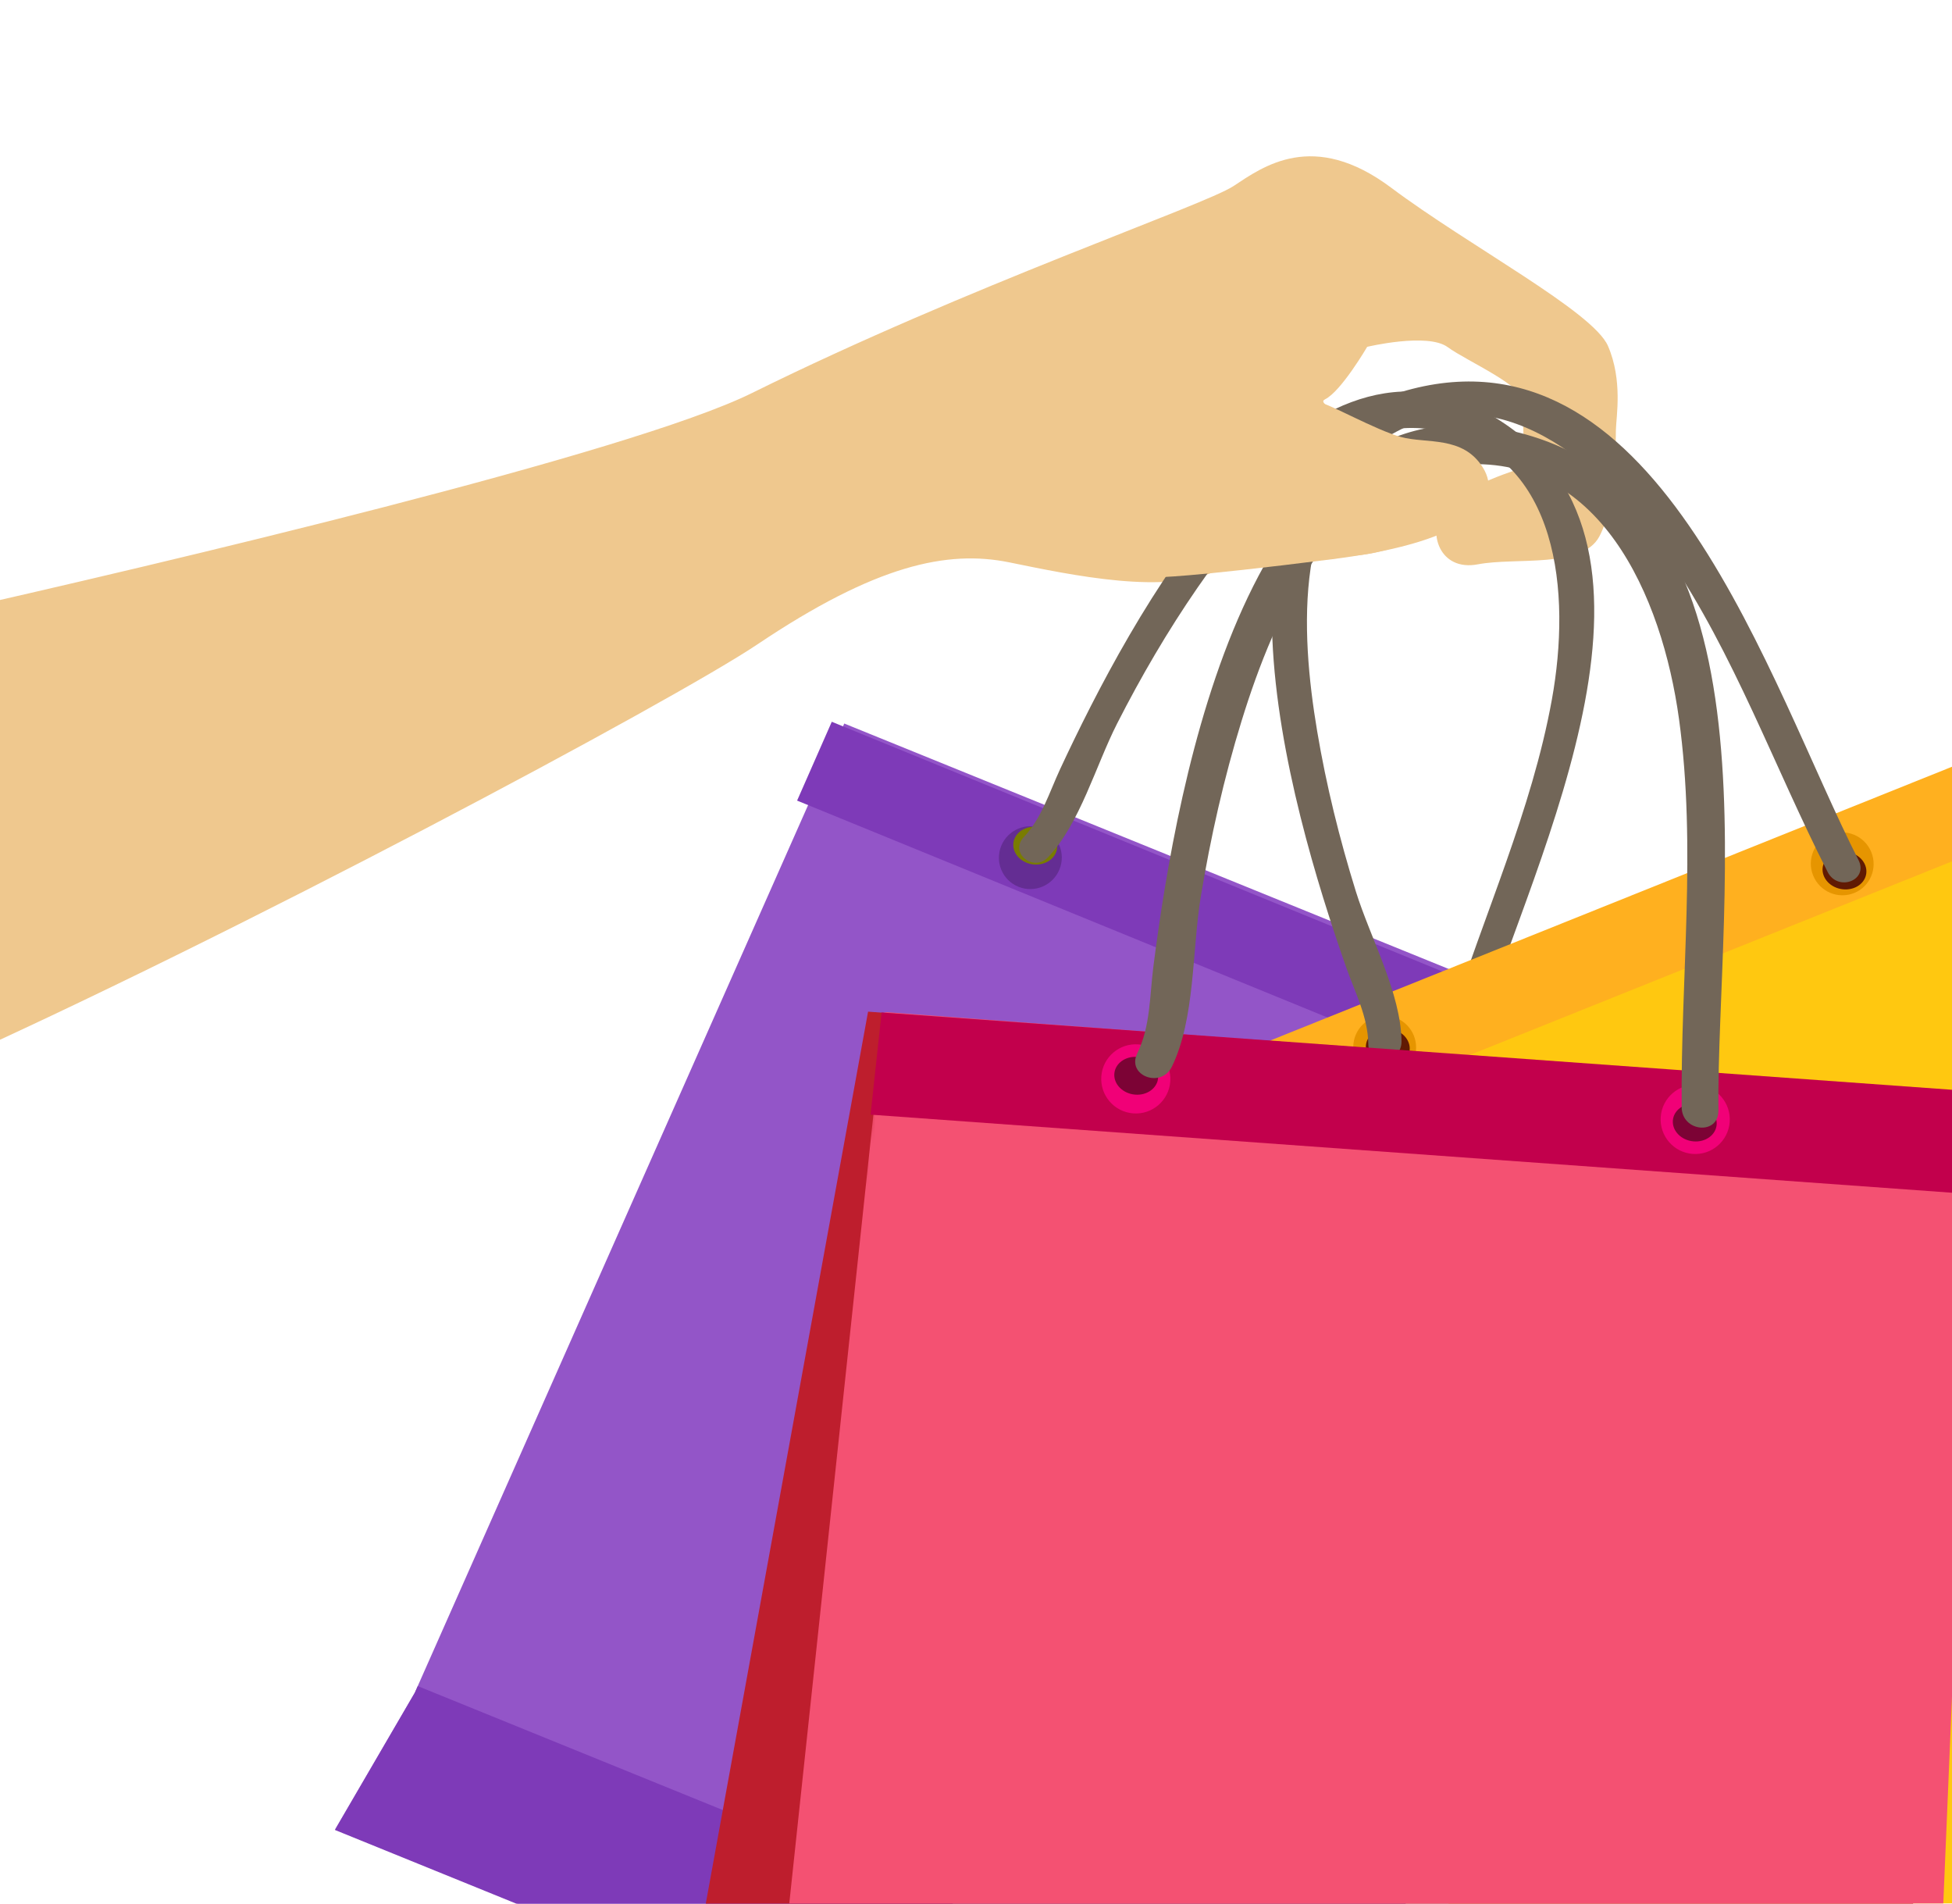 <svg width="320" height="312" viewBox="0 0 320 312" fill="none" xmlns="http://www.w3.org/2000/svg">
<path fill-rule="evenodd" clip-rule="evenodd" d="M263.603 56.703C261.161 51.059 240.811 40.312 228.052 30.76C215.294 21.21 207.067 27.294 202.219 30.493C197.371 33.69 158.952 46.76 123.269 64.421C103.374 74.269 27.596 92.145 -11.499 100.954L-11.499 175.641C38.056 153.581 110.676 114.668 124.139 105.629C143.564 92.585 155.296 90.097 165.482 92.176C175.666 94.254 191.491 97.641 199.722 93.367C207.956 89.094 217.184 92.459 225.602 90.539C234.021 88.618 238.234 85.332 234.232 77.916C230.231 70.5 214.587 66.752 217.23 65.442C219.872 64.133 224.129 56.844 224.129 56.844C224.129 56.844 234.034 54.486 237.317 56.888C240.602 59.289 250.248 63.359 249.838 66.275C249.428 69.192 250.081 76.524 250.081 76.524C250.081 76.524 239.147 79.772 236.545 83.544C233.946 87.317 236.026 93.685 242.272 92.493C248.519 91.302 259.376 93.216 262.188 87.924C265.003 82.63 264.853 72.653 264.902 70.462C264.95 68.271 266.043 62.347 263.603 56.703Z" fill="#EFC88E"/>
<path fill-rule="evenodd" clip-rule="evenodd" d="M220.376 339.225L280.478 176.263L241.963 160.628L176.913 134.22L138.4 118.585L68.025 277.377L54.925 299.849L101.999 318.958L167.049 345.365L214.123 364.475L220.376 339.225Z" fill="#9355C8"/>
<path fill-rule="evenodd" clip-rule="evenodd" d="M54.913 299.931L101.835 318.993L166.675 345.337L213.598 364.401L219.835 339.201L220.271 338.015L68.487 276.348L67.975 277.502L54.913 299.931Z" fill="#7E3AB8"/>
<path fill-rule="evenodd" clip-rule="evenodd" d="M239.882 160.622L174.856 134.037L136.357 118.297L130.672 131.218L273.525 189.621L278.383 176.362L239.882 160.622Z" fill="#7E3AB8"/>
<path fill-rule="evenodd" clip-rule="evenodd" d="M245.617 171.342C246.692 168.704 245.427 165.704 242.789 164.639C240.153 163.574 237.145 164.848 236.07 167.486C234.994 170.124 236.26 173.126 238.896 174.19C241.533 175.256 244.542 173.98 245.617 171.342Z" fill="#642D93"/>
<path fill-rule="evenodd" clip-rule="evenodd" d="M244.857 169.69C245.57 168.117 244.646 166.295 242.791 165.617C240.935 164.94 238.853 165.667 238.139 167.239C237.425 168.812 238.348 170.636 240.204 171.313C242.059 171.99 244.142 171.263 244.857 169.69Z" fill="#61030F"/>
<path fill-rule="evenodd" clip-rule="evenodd" d="M173.683 142.497C174.759 139.859 173.492 136.857 170.857 135.794C168.221 134.729 165.211 136.003 164.136 138.64C163.062 141.278 164.328 144.28 166.964 145.345C169.599 146.41 172.609 145.135 173.683 142.497Z" fill="#642D93"/>
<path fill-rule="evenodd" clip-rule="evenodd" d="M173.067 139.825C173.782 138.253 172.858 136.429 171.003 135.752C169.147 135.075 167.064 135.801 166.35 137.373C165.636 138.946 166.562 140.77 168.417 141.448C170.271 142.124 172.353 141.398 173.067 139.825Z" fill="#797C01"/>
<path fill-rule="evenodd" clip-rule="evenodd" d="M242.418 169.632C251.682 140.055 278.867 87.891 244.32 67.977C212.614 49.702 185.15 101.674 173.792 126.054C172.008 129.89 170.77 134.093 167.837 137.198C165.403 139.769 169.429 143.029 171.828 140.492C177.038 134.978 179.634 125.472 183.132 118.595C187.058 110.889 191.415 103.421 196.312 96.326C205.479 83.039 219.487 67.072 236.175 70.654C255.602 74.828 257.566 97.197 254.408 114.643C251.096 132.933 243.219 149.956 237.689 167.626C236.628 171.009 241.349 173.048 242.418 169.632Z" fill="#726658"/>
<mask id="mask0" mask-type="alpha" maskUnits="userSpaceOnUse" x="163" y="100" width="286" height="298">
<path fill-rule="evenodd" clip-rule="evenodd" d="M199.949 100.58L448.479 135.509L411.599 397.926L163.069 362.998L199.949 100.58Z" fill="white"/>
</mask>
<g mask="url(#mask0)">
<path fill-rule="evenodd" clip-rule="evenodd" d="M410.449 285.428L337.006 119.842L296.824 136.169L228.959 163.743L188.778 180.07L251.503 350.009L258.03 376.344L307.141 356.389L375.005 328.812L424.117 308.858L410.449 285.428Z" fill="#FFC810"/>
</g>
<mask id="mask1" mask-type="alpha" maskUnits="userSpaceOnUse" x="247" y="262" width="181" height="135">
<path fill-rule="evenodd" clip-rule="evenodd" d="M263.5 262.508L427.394 285.542L411.743 396.904L247.849 373.87L263.5 262.508Z" fill="white"/>
</mask>
<g mask="url(#mask1)">
<path fill-rule="evenodd" clip-rule="evenodd" d="M258.476 375.363L307.5 355.374L375.246 327.751L424.271 307.762L410.638 284.32L410.101 283.111L251.517 347.772L251.972 349.011L258.476 375.363Z" fill="#FFB01F"/>
</g>
<path fill-rule="evenodd" clip-rule="evenodd" d="M295.972 135.316L228.512 162.4L188.571 178.436L193.611 191.922L341.808 132.422L335.913 119.28L295.972 135.316Z" fill="#FFB01F"/>
<path fill-rule="evenodd" clip-rule="evenodd" d="M306.767 139.653C305.688 137.011 302.683 135.731 300.05 136.794C297.42 137.858 296.162 140.861 297.24 143.503C298.319 146.146 301.325 147.428 303.955 146.364C306.588 145.301 307.845 142.296 306.767 139.653Z" fill="#E69500"/>
<path fill-rule="evenodd" clip-rule="evenodd" d="M305.671 141.578C304.881 139.974 302.766 139.161 300.944 139.763C299.121 140.369 298.285 142.159 299.074 143.764C299.865 145.37 301.98 146.184 303.803 145.579C305.624 144.976 306.461 143.185 305.671 141.578Z" fill="#611A03"/>
<path fill-rule="evenodd" clip-rule="evenodd" d="M231.763 169.708C230.685 167.065 227.678 165.786 225.049 166.849C222.416 167.913 221.158 170.916 222.236 173.559C223.314 176.202 226.322 177.482 228.952 176.418C231.583 175.356 232.842 172.352 231.763 169.708Z" fill="#E69500"/>
<path fill-rule="evenodd" clip-rule="evenodd" d="M230.808 170.612C230.019 169.006 227.903 168.194 226.082 168.798C224.259 169.402 223.422 171.193 224.21 172.799C224.999 174.404 227.117 175.216 228.939 174.613C230.761 174.008 231.597 172.218 230.808 170.612Z" fill="#611A03"/>
<path fill-rule="evenodd" clip-rule="evenodd" d="M304.671 140.959C290.004 112.139 272.364 53.406 231.556 63.73C194.103 73.205 211.39 131.999 220.656 158.468C222.116 162.63 224.259 166.669 224.312 171.124C224.352 174.815 229.796 174.313 229.756 170.672C229.662 162.761 224.66 153.775 222.269 146.096C219.594 137.484 217.423 128.736 215.934 119.874C213.141 103.278 212.055 81.155 227.342 71.664C245.138 60.618 263.033 75.875 273.433 91.193C284.336 107.254 290.848 125.695 299.612 142.91C301.289 146.208 306.364 144.288 304.671 140.959Z" fill="#726658"/>
<path fill-rule="evenodd" clip-rule="evenodd" d="M142.307 165.809L101.86 388.055L116.752 397.633L314.494 350.709L308.446 378.652L323.947 179.09L142.307 165.809Z" fill="#BE1E2D"/>
<mask id="mask2" mask-type="alpha" maskUnits="userSpaceOnUse" x="112" y="154" width="238" height="271">
<path fill-rule="evenodd" clip-rule="evenodd" d="M146.594 154.346L349.895 182.918L315.931 424.585L112.63 396.013L146.594 154.346Z" fill="white"/>
</mask>
<g mask="url(#mask2)">
<path fill-rule="evenodd" clip-rule="evenodd" d="M315.65 381.446L324.156 179.3L275.583 175.659L193.546 169.506L144.975 165.863L123.515 367.035L116.975 396.624L176.341 401.075L258.378 407.227L313.631 410.993L315.65 381.446Z" fill="#F45172"/>
</g>
<path fill-rule="evenodd" clip-rule="evenodd" d="M274.075 175.298L192.702 169.423L144.525 165.945L142.715 182.689L321.478 195.595L322.255 178.776L274.075 175.298Z" fill="#C2004C"/>
<path fill-rule="evenodd" clip-rule="evenodd" d="M283.556 183.896C283.787 180.772 281.445 178.052 278.321 177.817C275.199 177.583 272.482 179.923 272.251 183.045C272.018 186.17 274.362 188.892 277.483 189.125C280.608 189.361 283.324 187.018 283.556 183.896Z" fill="#F10077"/>
<path fill-rule="evenodd" clip-rule="evenodd" d="M281.423 184.285C281.528 182.58 280.009 181.062 278.025 180.894C276.04 180.727 274.346 181.974 274.237 183.679C274.13 185.385 275.649 186.904 277.635 187.071C279.618 187.239 281.314 185.991 281.423 184.285Z" fill="#7C0335"/>
<path fill-rule="evenodd" clip-rule="evenodd" d="M191.849 177.253C192.081 174.13 189.737 171.409 186.618 171.175C183.494 170.941 180.776 173.282 180.543 176.403C180.312 179.527 182.657 182.248 185.778 182.483C188.899 182.718 191.617 180.376 191.849 177.253Z" fill="#F10077"/>
<path fill-rule="evenodd" clip-rule="evenodd" d="M189.86 176.621C189.969 174.916 188.448 173.397 186.463 173.23C184.478 173.062 182.782 174.309 182.675 176.015C182.566 177.721 184.089 179.239 186.073 179.407C188.057 179.574 189.753 178.327 189.86 176.621Z" fill="#7C0335"/>
<path fill-rule="evenodd" clip-rule="evenodd" d="M281.707 182.011C281.385 146.515 292.967 80.131 247.07 70.456C204.947 61.577 192.984 127.85 189.08 158.406C188.469 163.213 188.602 168.229 186.44 172.64C184.646 176.294 190.332 178.445 192.103 174.842C195.942 167.009 195.413 155.734 196.843 147.013C198.453 137.237 200.633 127.571 203.55 118.123C209.012 100.432 218.928 78.129 238.916 76.217C262.184 73.995 272.474 97.711 275.247 117.844C278.153 138.95 275.487 160.268 275.685 181.472C275.719 185.533 281.744 186.11 281.707 182.011Z" fill="#726658"/>
<path fill-rule="evenodd" clip-rule="evenodd" d="M216.56 66.085C217.588 66.01 225.477 70.463 229.647 71.618C233.818 72.774 239.797 71.34 243.097 76.635C246.396 81.931 241.701 88.709 218.456 91.646C194.118 94.722 189.865 94.591 189.865 94.591C189.865 94.591 175.121 69.071 216.56 66.085Z" fill="#EFC88E"/>
</svg>
